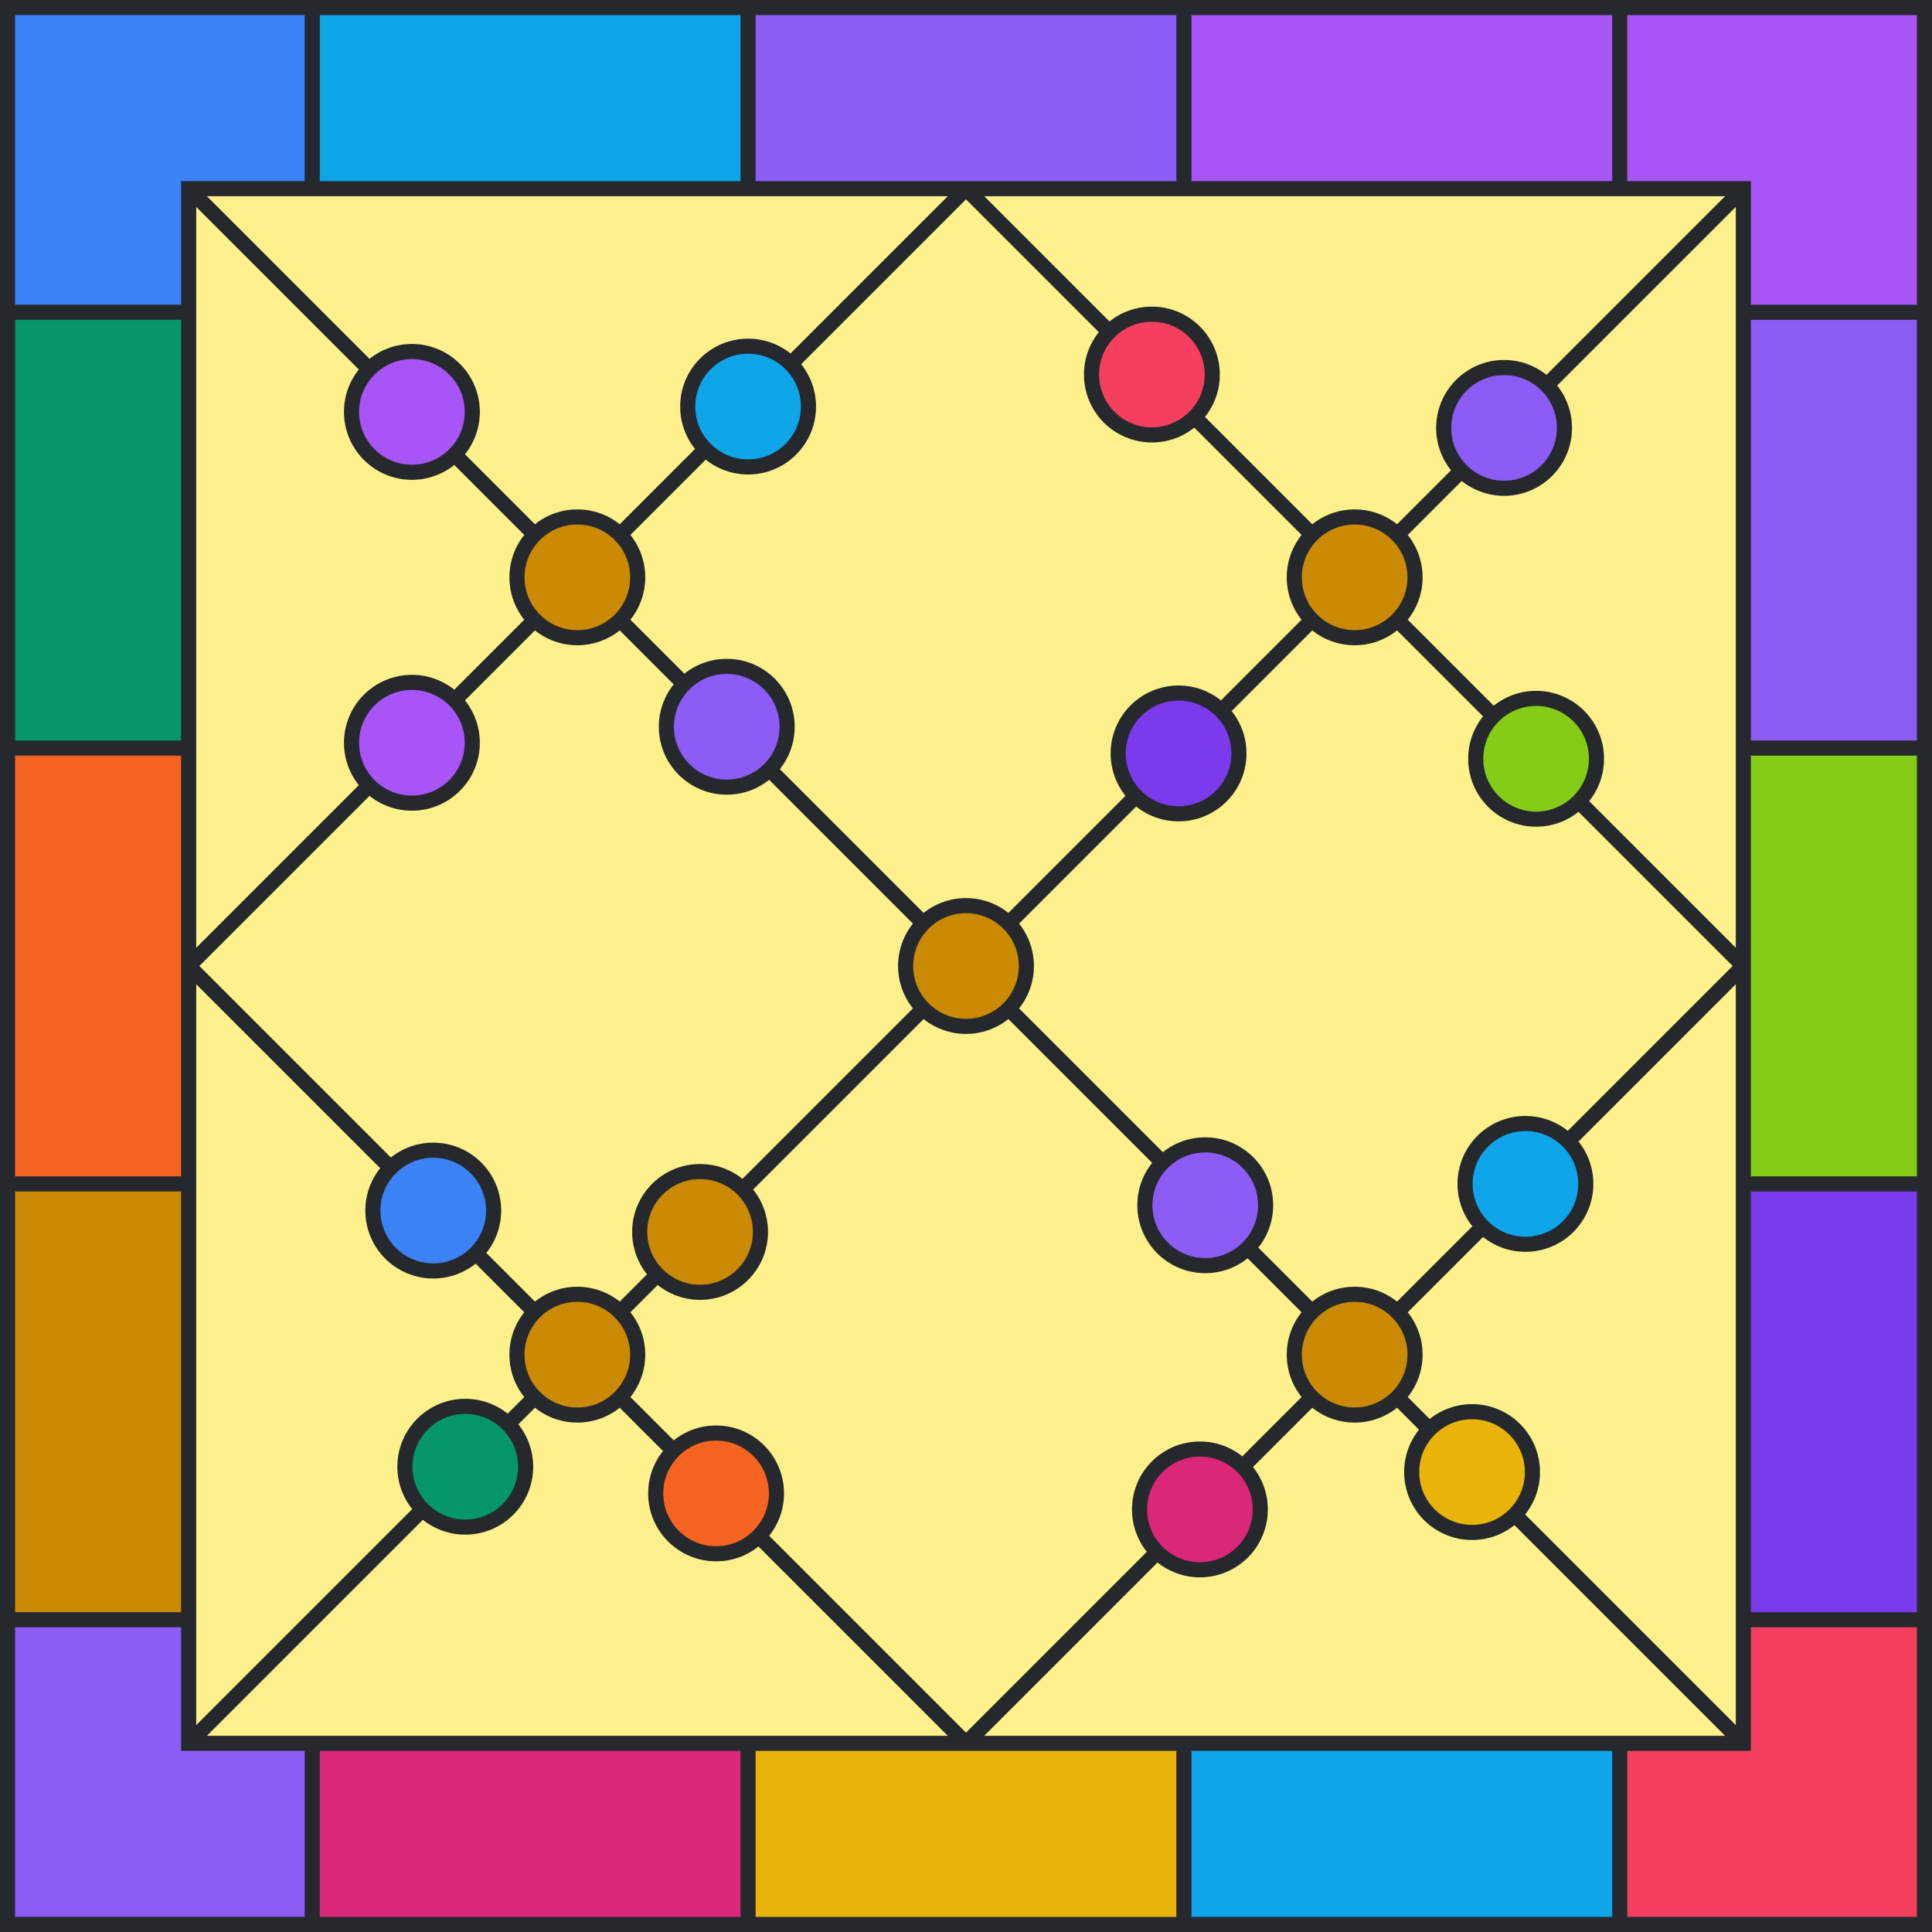 <svg viewBox="0 0 512 512" height="512" width="512" xmlns="http://www.w3.org/2000/svg" xmlns:xlink="http://www.w3.org/1999/xlink"><rect x="0" y="0" width="512" height="512" fill="#fef08a"></rect><path d="M 82.75 25 L 198.25 25" stroke-width="50" stroke="#0EA5E9" fill="none"></path><path d="M 198.25 25 L 313.75 25" stroke-width="50" stroke="#8B5CF6" fill="none"></path><path d="M 313.75 25 L 429.25 25" stroke-width="50" stroke="#A855F7" fill="none"></path><path d="M 429.25 25 L 487 25 L 487 82.75" stroke-width="50" stroke="#A855F7" fill="none"></path><path d="M 487 82.75 L 487 198.25" stroke-width="50" stroke="#8B5CF6" fill="none"></path><path d="M 487 198.25 L 487 313.75" stroke-width="50" stroke="#84CC16" fill="none"></path><path d="M 487 313.75 L 487 429.25" stroke-width="50" stroke="#7C3AED" fill="none"></path><path d="M 487 429.25 L 487 487 L 429.25 487" stroke-width="50" stroke="#F43F5E" fill="none"></path><path d="M 429.25 487 L 313.75 487" stroke-width="50" stroke="#0EA5E9" fill="none"></path><path d="M 313.75 487 L 198.25 487" stroke-width="50" stroke="#EAB308" fill="none"></path><path d="M 198.25 487 L 82.75 487" stroke-width="50" stroke="#DB2777" fill="none"></path><path d="M 82.75 487 L 25 487 L 25 429.25" stroke-width="50" stroke="#8B5CF6" fill="none"></path><path d="M 25 429.25 L 25 313.75" stroke-width="50" stroke="#CA8A04" fill="none"></path><path d="M 25 313.75 L 25 198.25" stroke-width="50" stroke="#F56420" fill="none"></path><path d="M 25 198.25 L 25 82.75" stroke-width="50" stroke="#059669" fill="none"></path><path d="M 25 82.75 L 25 25 L 82.75 25" stroke-width="50" stroke="#3B82F6" fill="none"></path><line x1="82.75" y1="0" x2="82.75" y2="50" stroke-width="4" stroke="#25282c"></line><line x1="198.25" y1="0" x2="198.25" y2="50" stroke-width="4" stroke="#25282c"></line><line x1="313.75" y1="0" x2="313.75" y2="50" stroke-width="4" stroke="#25282c"></line><line x1="429.25" y1="0" x2="429.25" y2="50" stroke-width="4" stroke="#25282c"></line><line x1="82.75" y1="462" x2="82.75" y2="512" stroke-width="4" stroke="#25282c"></line><line x1="198.25" y1="462" x2="198.25" y2="512" stroke-width="4" stroke="#25282c"></line><line x1="313.75" y1="462" x2="313.75" y2="512" stroke-width="4" stroke="#25282c"></line><line x1="429.25" y1="462" x2="429.25" y2="512" stroke-width="4" stroke="#25282c"></line><line x1="0" y1="82.75" x2="50" y2="82.75" stroke-width="4" stroke="#25282c"></line><line x1="0" y1="198.25" x2="50" y2="198.25" stroke-width="4" stroke="#25282c"></line><line x1="0" y1="313.75" x2="50" y2="313.75" stroke-width="4" stroke="#25282c"></line><line x1="0" y1="429.25" x2="50" y2="429.25" stroke-width="4" stroke="#25282c"></line><line x1="462" y1="82.75" x2="512" y2="82.75" stroke-width="4" stroke="#25282c"></line><line x1="462" y1="198.25" x2="512" y2="198.25" stroke-width="4" stroke="#25282c"></line><line x1="462" y1="313.75" x2="512" y2="313.75" stroke-width="4" stroke="#25282c"></line><line x1="462" y1="429.25" x2="512" y2="429.25" stroke-width="4" stroke="#25282c"></line><rect x="2" y="2" width="508" height="508" stroke-width="4" stroke="#25282c" fill="none"></rect><rect x="50" y="50" width="412" height="412" stroke-width="4" stroke="#25282c" fill="none"></rect><line x1="50" y1="50" x2="462" y2="462" stroke-width="4" stroke="#25282c"></line><line x1="50" y1="462" x2="462" y2="50" stroke-width="4" stroke="#25282c"></line><line x1="50" y1="256" x2="256" y2="50" stroke-width="4" stroke="#25282c"></line><line x1="256" y1="462" x2="462" y2="256" stroke-width="4" stroke="#25282c"></line><line x1="50" y1="256" x2="256" y2="462" stroke-width="4" stroke="#25282c"></line><line x1="256" y1="50" x2="462" y2="256" stroke-width="4" stroke="#25282c"></line><circle cx="198.255" cy="107.745" r="16" fill="#0EA5E9" stroke-width="4" stroke="#25282c"></circle><circle cx="192.598" cy="192.598" r="16" fill="#8B5CF6" stroke-width="4" stroke="#25282c"></circle><circle cx="109.159" cy="196.841" r="16" fill="#A855F7" stroke-width="4" stroke="#25282c"></circle><circle cx="109.159" cy="109.159" r="16" fill="#A855F7" stroke-width="4" stroke="#25282c"></circle><circle cx="398.598" cy="113.402" r="16" fill="#8B5CF6" stroke-width="4" stroke="#25282c"></circle><circle cx="407.083" cy="201.083" r="16" fill="#84CC16" stroke-width="4" stroke="#25282c"></circle><circle cx="312.331" cy="199.669" r="16" fill="#7C3AED" stroke-width="4" stroke="#25282c"></circle><circle cx="305.26" cy="99.26" r="16" fill="#F43F5E" stroke-width="4" stroke="#25282c"></circle><circle cx="404.255" cy="313.745" r="16" fill="#0EA5E9" stroke-width="4" stroke="#25282c"></circle><circle cx="390.113" cy="390.113" r="16" fill="#EAB308" stroke-width="4" stroke="#25282c"></circle><circle cx="317.988" cy="400.012" r="16" fill="#DB2777" stroke-width="4" stroke="#25282c"></circle><circle cx="319.402" cy="319.402" r="16" fill="#8B5CF6" stroke-width="4" stroke="#25282c"></circle><circle cx="185.527" cy="326.473" r="16" fill="#CA8A04" stroke-width="4" stroke="#25282c"></circle><circle cx="189.77" cy="395.77" r="16" fill="#F56420" stroke-width="4" stroke="#25282c"></circle><circle cx="123.302" cy="388.698" r="16" fill="#059669" stroke-width="4" stroke="#25282c"></circle><circle cx="114.816" cy="320.816" r="16" fill="#3B82F6" stroke-width="4" stroke="#25282c"></circle><circle r="16" cx="153" cy="153" stroke-width="4" stroke="#25282c" fill="#ca8a04"></circle><circle r="16" cx="359" cy="153" stroke-width="4" stroke="#25282c" fill="#ca8a04"></circle><circle r="16" cx="359" cy="359" stroke-width="4" stroke="#25282c" fill="#ca8a04"></circle><circle r="16" cx="153" cy="359" stroke-width="4" stroke="#25282c" fill="#ca8a04"></circle><circle r="16" cx="256" cy="256" stroke-width="4" stroke="#25282c" fill="#ca8a04"></circle></svg>